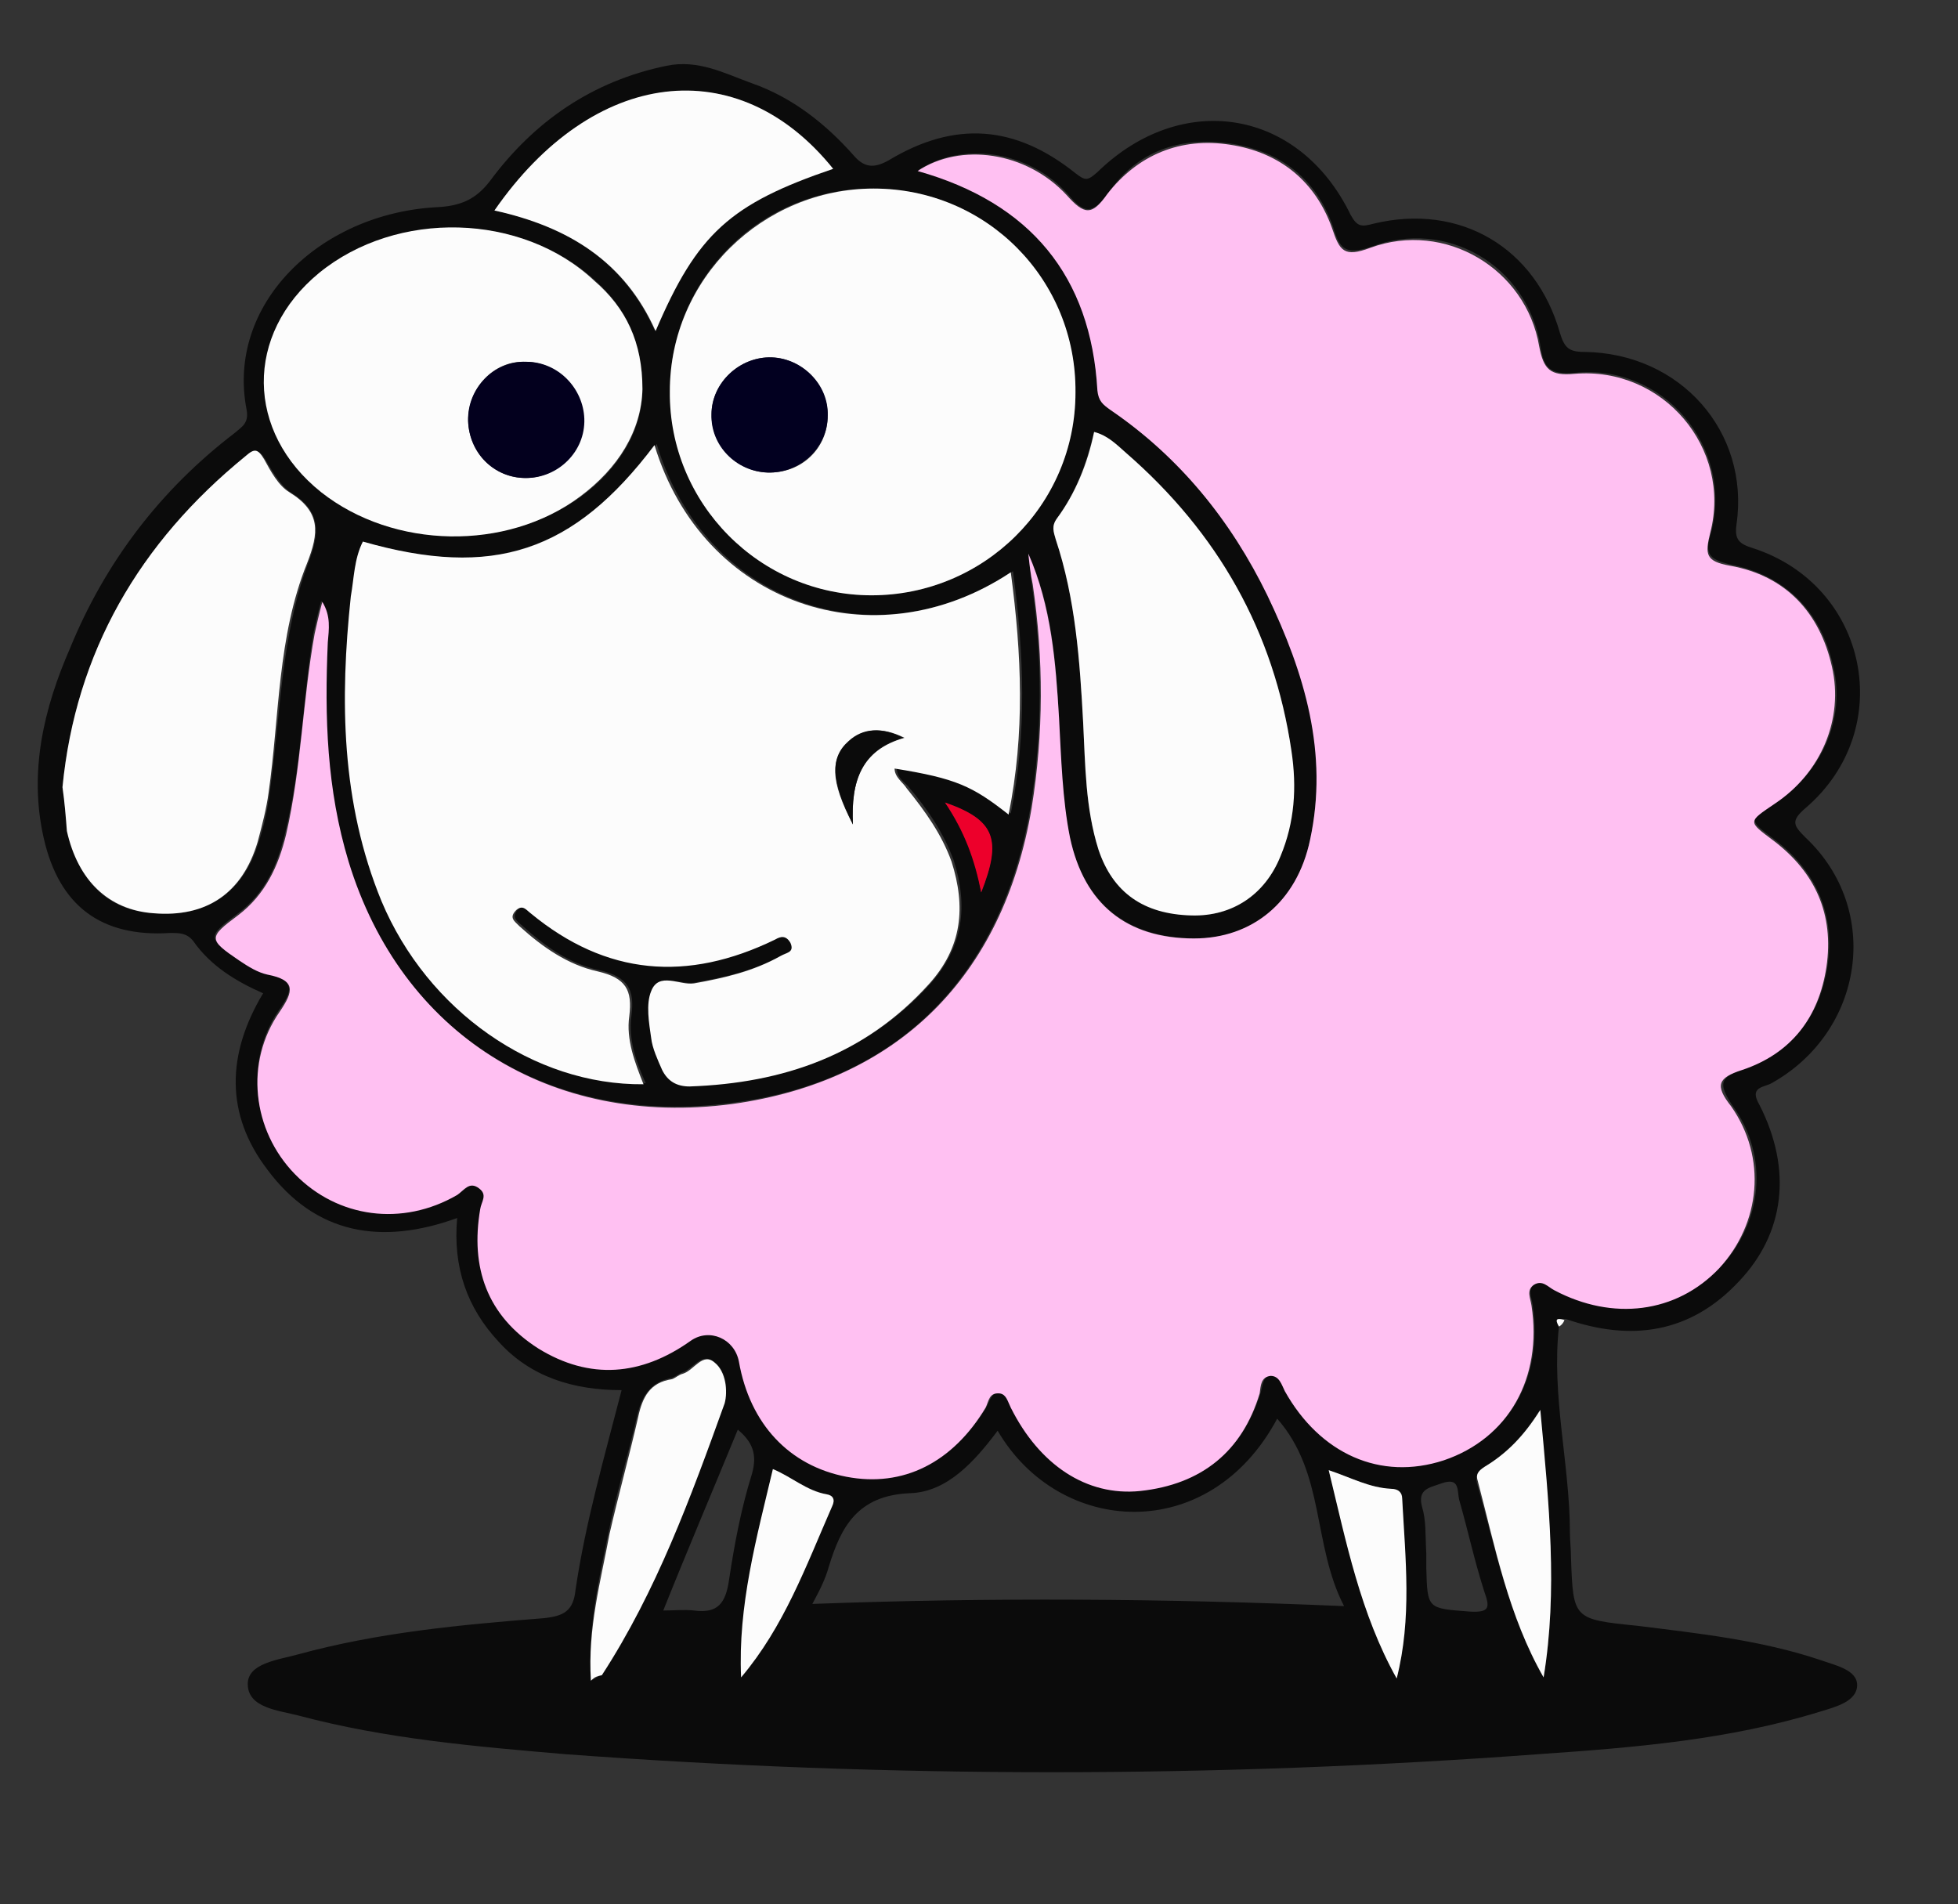 <?xml version="1.0" encoding="utf-8"?>
<!-- Generator: Adobe Illustrator 21.0.2, SVG Export Plug-In . SVG Version: 6.00 Build 0)  -->
<svg version="1.1" id="Layer_1" xmlns="http://www.w3.org/2000/svg" xmlns:xlink="http://www.w3.org/1999/xlink" x="0px" y="0px"
	 viewBox="0 0 178.6 173.7" style="enable-background:new 0 0 178.6 173.7;" xml:space="preserve">
<rect x="0" y="0" width="178.6" height="173.7" fill="#333333" stroke="none"/>
<style type="text/css">
	.st0{display:none;fill:#FDFDFD;}
	.st1{fill:#0B0B0B;}
	.st2{fill:#FFC0F2;}
	.st3{fill:#FCFCFC;}
	.st4{display:none;fill:#FCFCFC;}
	.st5{fill:#ED002B;}
	.st6{fill:#FDFDFD;}
	.st7{fill:#020020;}
	.st8{fill:#03001E;}
</style>
<g>
	<path class="st0" d="M89.3,173.6c-29.1,0-58.1,0-87.1,0.1c-1.8,0-2.2-0.4-2.2-2.1C0.1,115.1,0.1,58.6,0,2.1C0,0.4,0.4,0,2.1,0
		c58.1,0.1,116.2,0.1,174.3,0c1.8,0,2.2,0.4,2.2,2.1c-0.1,56.5-0.1,112.9,0,169.4c0,1.8-0.4,2.1-2.1,2.1
		C147.3,173.6,118.3,173.6,89.3,173.6z M142.8,120.5c6,2.1,11.3,1.2,15.8-3.4c4.2-4.4,4.9-10.3,1.9-16.1c-1-1.8,0.5-1.6,1.1-2
		c8.6-4.7,10.2-15.7,3.1-22.4c-1.2-1.1-1.4-1.5,0-2.7c8.4-7.2,5.6-20.2-4.8-23.7c-1.3-0.5-1.7-0.8-1.5-2.2
		c1.2-8.5-5.1-15.7-13.9-15.7c-1.4,0-1.8-0.4-2.2-1.7c-2.2-7.7-9.1-11.8-17-10c-1.1,0.3-1.5,0.3-2.1-0.8
		c-4.7-9.7-15.3-11.5-23.1-3.9c-0.9,0.8-1.1,0.7-2,0.1c-5.5-4.5-11-4.9-17-1.2c-1.4,0.8-2.3,0.7-3.3-0.5c-2.6-2.8-5.5-5.2-9.2-6.5
		c-2.5-0.9-4.9-2.1-7.8-1.6c-6.7,1.4-12.1,5.1-16.1,10.5c-1.3,1.8-2.7,2.3-4.9,2.4c-10.7,0.6-19.2,8.9-17.3,18.5
		c0.2,1.1-0.4,1.5-1.1,2.1c-6.8,5.2-11.8,11.8-15,19.6C4.1,64.9,2.7,70.6,4,76.7c1.4,6,5.2,8.9,11.5,8.9c0.8,0,1.5-0.1,2.1,0.7
		c1.6,2.2,3.9,3.6,6.4,4.8c-3.2,5.5-3.5,11,0.4,16.1c4.5,5.8,10.5,6.8,17.3,4.4c-0.4,4.5,0.9,8.1,3.8,11.3c3,3.2,6.8,4.3,11.2,4.4
		c-1.6,6.2-3.3,12.1-4.2,18.2c-0.3,1.9-1,2.5-2.9,2.6c-7.5,0.6-15.1,1.3-22.4,3.3c-1.8,0.5-4.6,0.8-4.6,2.7c0,2.1,2.8,2.4,4.7,2.9
		c7.9,2.1,16.1,2.9,24.2,3.5c29.6,2.2,59.3,2.2,88.9,0c8.6-0.7,17.4-1.4,25.7-3.9c1.4-0.5,3.4-0.9,3.3-2.4c0-1.5-2-2-3.4-2.3
		c-5.4-1.8-11-2.4-16.6-3.1c-5.9-0.7-5.9-0.7-6.1-6.2c0-0.7-0.1-1.5-0.1-2.3c0-6.3-1.7-12.5-1-18.8
		C142.4,120.9,142.6,120.7,142.8,120.5z"/>
	<path class="st1" d="M142.2,121c-0.7,6.3,1,12.6,1,18.8c0,0.7,0.1,1.5,0.1,2.3c0.2,5.6,0.2,5.6,6.1,6.2c5.6,0.7,11.2,1.3,16.6,3.1
		c1.4,0.5,3.4,0.9,3.4,2.3c0,1.5-2,2-3.3,2.4c-8.4,2.6-17,3.3-25.7,3.9c-29.6,2.2-59.3,2.2-88.9,0c-8.2-0.7-16.3-1.4-24.2-3.5
		c-1.9-0.5-4.7-0.7-4.7-2.9c0-1.9,2.8-2.2,4.6-2.7c7.3-2,14.8-2.7,22.4-3.3c1.9-0.2,2.7-0.7,2.9-2.6c0.9-6.1,2.6-12,4.2-18.2
		c-4.4,0-8.3-1.2-11.2-4.4c-2.9-3.1-4.2-6.8-3.8-11.3c-6.9,2.5-12.9,1.5-17.3-4.4c-3.9-5.1-3.7-10.6-0.4-16.1
		c-2.5-1.1-4.8-2.5-6.4-4.8c-0.6-0.7-1.2-0.7-2.1-0.7C9.2,85.5,5.4,82.6,4,76.5s0-11.9,2.4-17.4c3.2-7.8,8.2-14.4,15-19.6
		c0.7-0.6,1.3-0.9,1.1-2.1c-1.9-9.6,6.6-17.9,17.3-18.5c2.2-0.1,3.6-0.7,4.9-2.4c4-5.4,9.3-9.1,16.1-10.5c2.9-0.6,5.3,0.7,7.8,1.6
		c3.7,1.3,6.7,3.7,9.2,6.5c1,1.2,1.9,1.3,3.3,0.5c6-3.6,11.5-3.2,17,1.2c0.9,0.7,1.1,0.7,2-0.1c7.7-7.5,18.4-5.8,23.1,3.9
		c0.6,1.1,1,1.1,2.1,0.8c7.9-1.9,14.8,2.2,17,10c0.4,1.3,0.8,1.7,2.2,1.7c8.8,0.1,15.1,7.3,13.9,15.7c-0.2,1.4,0.2,1.8,1.5,2.2
		c10.5,3.4,13.2,16.5,4.8,23.7c-1.4,1.2-1.1,1.6,0,2.7c7,6.6,5.3,17.7-3.1,22.4c-0.7,0.4-2.1,0.3-1.1,2c3,5.9,2.3,11.7-1.9,16.1
		c-4.4,4.7-9.8,5.5-15.8,3.4C142.1,120.3,141.9,120.5,142.2,121z M93.8,50.5c0.1,0.9,0.2,1.9,0.3,2.7c1,6.8,1,13.6-0.1,20.4
		c-2.6,15.5-12.2,25.1-27.3,27c-16.5,2.2-30.2-6.3-35-22.1c-2-6.5-2.3-13.2-1.9-20c0.1-1.2,0.3-2.3-0.5-3.7c-0.3,1.1-0.5,2-0.7,2.9
		c-1,6.1-1.1,12.3-2.6,18.3c-0.7,2.9-1.8,5.5-4.4,7.4c-2.7,2-2.7,2.2,0.1,4.1c0.8,0.6,1.6,1.1,2.6,1.3c2.7,0.6,2.4,1.6,1.1,3.4
		C22.3,96.8,23,103,27,107c3.9,4,9.8,4.8,14.8,1.9c0.7-0.4,1.1-1.2,2-0.6c0.8,0.6,0.2,1.3,0.1,1.9c-1,5.3,0.7,9.7,5.3,12.7
		s9.3,2.5,13.9-0.7c1.8-1.2,4.1-0.3,4.4,1.9c1,5.8,4.6,9.6,9.8,10.5s9.7-1.3,12.7-6.3c0.3-0.6,0.5-1.4,1.3-1.3
		c0.8,0.1,0.9,0.7,1,1.3c2.6,5.2,6.8,8.1,11.8,7.6c5.6-0.6,9.2-3.5,10.9-8.9c0.2-0.7,0.2-1.5,1-1.6c0.9-0.1,1,0.7,1.3,1.4
		c3.2,5.8,8.7,8.3,14.5,6.3c5.9-2,9-7.5,8-14.1c-0.1-0.7-0.5-1.4,0.2-1.9c0.8-0.5,1.3,0.2,1.9,0.5c5.3,2.9,11.1,2.1,15-2
		c3.9-4.1,4.5-10.2,1.1-14.8c-1.3-2-1.1-2.5,1-3.3c4.5-1.6,7-4.8,7.7-9.4c0.7-4.7-1-8.6-4.8-11.5c-2.4-1.8-2.5-1.8,0.1-3.4
		c4.2-2.8,6.4-7.7,5.2-12.5c-1.1-4.9-4.3-8.2-9.3-9.2c-2.2-0.5-2.4-1.1-1.8-3c2-7.8-4.4-15.3-12.4-14.5c-2.3,0.2-2.9-0.4-3.2-2.5
		c-1.2-7.3-8.6-11.6-15.4-9c-2.4,0.8-2.9,0.2-3.5-1.8c-1.5-4.3-4.7-6.9-9.3-7.6c-4.7-0.7-8.6,0.7-11.2,4.5c-1.5,2-2.2,1.9-3.7,0.1
		c-3.6-4-9.6-4.8-13.6-2.2c10.3,3,15.8,9.7,16.3,20.1c0.1,0.9,0.5,1.3,1.2,1.8c6.4,4.3,11,10.2,14.3,16.9c3.5,7,5.6,14.4,3.9,22.3
		c-1.2,5.8-5.3,9.1-10.6,9c-6.2-0.1-10-3.2-11.3-9.2c-0.8-3.6-1-7.3-1-10.9C96.3,60.4,96,55.4,93.8,50.5z M33.1,49.4
		c-0.8,1.6-0.8,3.4-1,5c-1,9.4-1,18.7,2.9,27.7c4.3,10,14,16.8,23.9,16.7c-0.9-2-1.6-4-1.3-6.2c0.3-2.3-0.3-3.5-2.9-4.1
		c-2.8-0.6-5-2.2-7.1-4.1c-0.5-0.4-1-0.8-0.3-1.5c0.6-0.6,1-0.1,1.3,0.3c6.8,5.7,14.3,6.3,22.3,2.4c0.7-0.3,1.1-0.5,1.4,0.3
		c0.5,0.9-0.5,0.9-0.9,1.2c-2.5,1.4-5.1,2-7.9,2.5c-1.3,0.3-3.2-0.9-3.9,0.7c-0.5,1.2-0.2,2.9,0,4.3c0.1,1,0.6,2,1,2.9
		c0.4,1,1.1,1.5,2.5,1.5c8.6-0.3,16-2.9,21.8-9.3c3-3.4,3.4-7.1,2.1-11.2c-0.9-2.5-2.4-4.7-4.1-6.7c-0.4-0.5-1.1-0.8-1.1-1.8
		c5.6,1,7,1.6,10.4,4.2c1.5-7.4,1.2-14.6,0.2-22.1c-12.5,8.4-28.1,3-32.5-11.6C52.3,50.4,44.9,52.8,33.1,49.4z M98.1,35.8
		c0-10.3-8.2-18.6-18.4-18.6c-10.3-0.1-18.6,8.2-18.6,18.5s8.3,18.6,18.4,18.6C89.8,54.3,98.1,46,98.1,35.8z M58.6,35.5
		c0-4.3-1.5-7.4-4.3-9.9c-6.7-6.2-18.1-6.4-25.1-0.7c-6.8,5.6-6.7,14.5,0.2,20c6.6,5.2,16.8,5.3,23.6,0.4
		C56.4,42.8,58.6,39.3,58.6,35.5z M99.8,39.4c-0.7,2.9-1.7,5.6-3.4,7.9c-0.5,0.7-0.3,1.2-0.1,1.9c1.8,5.4,2.2,11,2.5,16.7
		c0.2,3.9,0.2,7.8,1.4,11.6c1.3,3.8,4.1,5.8,8.5,6c3.7,0.1,6.6-1.8,8.1-5.4c1.2-3.1,1.4-6.3,1-9.6c-1.6-10.9-6.7-19.9-15.1-27.2
		C101.8,40.5,101.1,39.8,99.8,39.4z M5.7,71.8c0.2,1.4,0.3,2.7,0.5,4c0.9,4.6,3.7,7.3,7.9,7.5c4.8,0.4,8.1-1.9,9.5-6.5
		c0.5-1.5,0.8-3,1-4.5c1-7,1-14.2,3.5-20.9c1.1-2.8,1.2-4.8-1.6-6.5c-1-0.7-1.7-2-2.3-3c-0.6-1-1-0.8-1.7-0.3
		C12.7,49.5,6.9,59.5,5.7,71.8z M74.1,146.3c16.2-0.6,32.1-0.5,48.5,0.2c-2.9-5.6-1.7-12.1-6.1-17.1c-6.2,11.6-19.9,10.7-25.5,1.1
		c-2.1,2.8-4.6,5.6-8,5.7c-4.8,0.2-6.3,3.1-7.4,6.7C75.3,144,74.8,145,74.1,146.3z M45.1,19.2c6.7,1.4,11.8,4.7,14.6,10.9
		c3.8-8.9,6.8-11.6,16.2-14.8C67.4,4.7,54.2,6.2,45.1,19.2z M53.9,153.3c0.5-0.3,0.8-0.4,0.9-0.6c5.1-7.6,8.1-16.3,11.2-24.8
		c0.5-1.2,0.2-2.9-0.9-3.7c-1.1-0.9-1.9,0.7-2.9,1c-0.3,0.1-0.6,0.4-1,0.5c-2,0.4-2.7,1.8-3.1,3.5c-0.8,3.5-1.9,7.1-2.6,10.6
		C54.6,144.2,53.6,148.5,53.9,153.3z M140.8,153c1.3-7.9,0.5-15.8-0.4-24.3c-1.5,2.4-3.1,4-5.1,5.2c-0.5,0.3-0.7,0.7-0.6,1.3
		C136.4,141.2,137.6,147.4,140.8,153z M67.6,153c3.9-4.7,5.9-10.3,8.3-15.6c0.3-0.7,0.1-1-0.5-1.1c-1.8-0.4-3.2-1.5-4.9-2.3
		C69.1,140.4,67.4,146.5,67.6,153z M121.2,134.1c1.7,6.6,2.9,13.1,6.2,19c1.3-5.5,0.7-10.9,0.5-16.4c0-0.7-0.4-0.8-1-0.9
		C124.9,135.7,123.2,134.8,121.2,134.1z M67.3,130.4c-2.3,5.6-4.6,11-6.8,16.5c1,0,1.9-0.1,2.8,0c2.2,0.3,2.9-0.7,3.2-2.8
		c0.5-3.3,1.1-6.5,2.1-9.7C69.1,132.6,68.6,131.5,67.3,130.4z M130.1,141.7c0,0,0,0.7,0,1.3c0.1,3.8,0.1,3.7,4,4
		c1.8,0.1,1.8-0.4,1.3-1.8c-0.9-2.8-1.5-5.6-2.3-8.4c-0.2-0.8,0.1-2.1-1.6-1.5c-1.1,0.4-2.2,0.5-1.8,2.1
		C130.1,138.7,130,139.9,130.1,141.7z M86.2,73.2c1.8,2.6,2.8,5.2,3.3,8.2C91.4,76.5,90.7,74.8,86.2,73.2z"/>
	<path class="st2" d="M93.8,50.5c2.1,4.8,2.5,9.9,2.8,15c0.2,3.6,0.3,7.4,1,10.9c1.3,6.1,5.2,9.2,11.3,9.2c5.3,0,9.4-3.3,10.6-9
		c1.7-7.9-0.5-15.2-3.9-22.3c-3.3-6.8-8-12.6-14.3-16.9c-0.7-0.5-1.1-0.8-1.2-1.8C99.5,25.2,94,18.5,83.7,15.6
		c3.9-2.6,9.9-1.8,13.6,2.2c1.6,1.8,2.3,1.9,3.7-0.1c2.8-3.6,6.7-5.2,11.2-4.5c4.6,0.7,7.8,3.4,9.3,7.6c0.7,2.1,1.1,2.7,3.5,1.8
		c6.8-2.5,14.2,1.9,15.4,9c0.4,2.1,1,2.7,3.2,2.5c8.1-0.7,14.4,6.8,12.4,14.5c-0.5,2-0.4,2.6,1.8,3c5.1,0.9,8.2,4.3,9.3,9.2
		c1.1,4.8-1,9.7-5.2,12.5c-2.5,1.7-2.5,1.6-0.1,3.4c3.8,2.9,5.5,6.7,4.8,11.5c-0.7,4.6-3.2,7.9-7.7,9.4c-2.2,0.7-2.5,1.4-1,3.3
		c3.3,4.7,2.7,10.7-1.1,14.8c-3.9,4.1-9.7,4.8-15,2c-0.6-0.3-1.1-1-1.9-0.5c-0.7,0.5-0.3,1.2-0.2,1.9c1,6.6-2.1,12.1-8,14.1
		c-5.8,1.9-11.3-0.6-14.5-6.3c-0.3-0.6-0.5-1.4-1.3-1.4c-0.9,0.1-0.9,0.9-1,1.6c-1.6,5.3-5.3,8.3-10.9,8.9
		c-4.9,0.5-9.2-2.4-11.8-7.6c-0.3-0.6-0.4-1.2-1-1.3c-1-0.1-1,0.7-1.3,1.3c-3,5-7.5,7.3-12.7,6.3s-8.8-4.8-9.8-10.5
		c-0.4-2.1-2.7-3.1-4.4-1.9c-4.5,3.2-9.2,3.6-13.9,0.7c-4.7-3-6.2-7.4-5.3-12.7c0.1-0.7,0.7-1.3-0.1-1.9c-0.9-0.7-1.4,0.2-2,0.6
		c-5,2.9-10.9,2.1-14.8-1.9c-3.9-4-4.6-10.2-1.4-14.8c1.3-1.9,1.5-2.9-1.1-3.4c-0.9-0.2-1.7-0.7-2.6-1.3c-2.8-1.9-2.8-2.1-0.1-4.1
		c2.5-1.9,3.7-4.5,4.4-7.4c1.4-6.1,1.5-12.2,2.6-18.3c0.2-0.9,0.4-1.8,0.7-2.9c0.8,1.3,0.6,2.5,0.5,3.7c-0.3,6.8-0.1,13.4,1.9,20
		c4.8,15.7,18.4,24.3,35,22.1c15.1-2.1,24.7-11.6,27.3-27c1.1-6.8,1.1-13.6,0.1-20.4C94,52.4,93.9,51.4,93.8,50.5z"/>
	<path class="st3" d="M33.1,49.4c11.9,3.4,19.2,1,26.6-8.8c4.4,14.5,20,19.9,32.5,11.6c1,7.5,1.3,14.7-0.2,22.1
		c-3.3-2.6-4.8-3.3-10.4-4.2c0,0.8,0.8,1.3,1.1,1.8c1.7,2.1,3.2,4.2,4.1,6.7c1.3,4.1,1,7.8-2.1,11.2c-5.8,6.4-13.2,9-21.8,9.3
		c-1.2,0-2-0.5-2.5-1.5c-0.4-0.9-0.9-2-1-2.9c-0.2-1.4-0.5-3.1,0-4.3c0.7-1.8,2.6-0.5,3.9-0.7c2.8-0.5,5.4-1.1,7.9-2.5
		c0.5-0.3,1.3-0.3,0.9-1.2c-0.4-0.7-0.9-0.6-1.4-0.3c-8,3.9-15.4,3.3-22.3-2.4c-0.4-0.3-0.7-0.8-1.3-0.3c-0.7,0.7-0.2,1,0.3,1.5
		c2.1,1.9,4.4,3.5,7.1,4.1c2.6,0.6,3.2,1.7,2.9,4.1c-0.3,2.1,0.5,4.2,1.3,6.2c-10,0.1-19.7-6.7-23.9-16.7C31.1,73.2,31,63.8,32,54.4
		C32.3,52.7,32.3,51,33.1,49.4z M77.8,75.2c-0.2-4,0.8-6.8,4.7-7.9c-2-1-3.7-0.9-5,0.3C75.7,69.1,75.7,71.2,77.8,75.2z"/>
	<path class="st3" d="M98.1,35.8c0,10.3-8.4,18.5-18.6,18.5c-10.2,0-18.5-8.4-18.4-18.6c0-10.3,8.5-18.5,18.6-18.5
		C90,17.2,98.2,25.5,98.1,35.8z M75.5,37.9c0-2.8-2.3-5.2-5.1-5.3c-2.9-0.1-5.5,2.3-5.5,5.2c0,2.8,2.3,5.2,5.1,5.3
		C73.1,43.2,75.5,40.9,75.5,37.9z"/>
	<path class="st3" d="M58.6,35.5c-0.1,3.8-2.2,7.2-5.7,9.8c-6.7,5-17,4.8-23.6-0.4c-6.9-5.5-7-14.4-0.2-20
		c7.1-5.8,18.5-5.5,25.1,0.7C57.1,28.1,58.6,31.2,58.6,35.5z M42.7,38.4c0.1,2.9,2.4,5.2,5.2,5.2c2.9,0,5.4-2.4,5.3-5.4
		c-0.1-2.9-2.5-5.2-5.3-5.2C45,32.9,42.7,35.4,42.7,38.4z"/>
	<path class="st3" d="M99.8,39.4c1.2,0.3,2,1.1,2.9,1.9c8.4,7.3,13.5,16.3,15.1,27.2c0.5,3.3,0.3,6.5-1,9.6
		c-1.4,3.5-4.4,5.5-8.1,5.4c-4.4-0.1-7.2-2.1-8.5-6c-1.2-3.8-1.2-7.7-1.4-11.6c-0.3-5.6-0.7-11.3-2.5-16.7c-0.2-0.7-0.4-1.2,0.1-1.9
		C98.1,45,99.2,42.3,99.8,39.4z"/>
	<path class="st3" d="M5.7,71.8c1.2-12.3,7-22.3,16.7-30.2c0.8-0.7,1.1-0.7,1.7,0.3c0.6,1.1,1.3,2.4,2.3,3c2.9,1.8,2.7,3.7,1.6,6.5
		c-2.7,6.7-2.5,13.9-3.5,20.9c-0.2,1.5-0.6,3-1,4.5c-1.4,4.7-4.7,6.9-9.5,6.5c-4.1-0.3-6.9-3-7.9-7.5C6,74.5,5.9,73.2,5.7,71.8z"/>
	<path class="st4" d="M74.1,146.3c0.7-1.4,1.2-2.3,1.5-3.4c1.1-3.6,2.6-6.5,7.4-6.7c3.4-0.1,5.9-2.9,8-5.7
		c5.6,9.7,19.3,10.4,25.5-1.1c4.4,4.9,3.3,11.5,6.1,17.1C106.2,145.8,90.3,145.7,74.1,146.3z"/>
	<path class="st3" d="M45.1,19.2c9-13,22.2-14.6,30.9-3.8c-9.4,3.2-12.4,5.9-16.2,14.8C57,23.9,51.9,20.7,45.1,19.2z"/>
	<path class="st3" d="M53.9,153.3c-0.3-4.8,0.9-9.1,1.7-13.4c0.8-3.5,1.8-7.1,2.6-10.6c0.4-1.9,1.1-3.2,3.1-3.5
		c0.3-0.1,0.6-0.4,1-0.5c1-0.3,1.8-2,2.9-1c1,0.8,1.2,2.6,0.9,3.7c-3.1,8.6-6.2,17.1-11.2,24.8C54.5,152.9,54.3,152.9,53.9,153.3z"
		/>
	<path class="st3" d="M140.8,153c-3.2-5.6-4.4-11.8-6-17.9c-0.2-0.6,0-0.9,0.6-1.3c2-1.2,3.6-2.8,5.1-5.2
		C141.3,137.2,142.1,145.1,140.8,153z"/>
	<path class="st3" d="M67.6,153c-0.3-6.5,1.4-12.7,2.9-19c1.7,0.7,3.1,2,4.9,2.3c0.6,0.1,0.8,0.5,0.5,1.1
		C73.5,142.9,71.5,148.4,67.6,153z"/>
	<path class="st3" d="M121.2,134.1c2.1,0.7,3.7,1.6,5.7,1.7c0.6,0,1,0.3,1,0.9c0.3,5.5,0.9,10.9-0.5,16.4
		C124.1,147.2,122.8,140.7,121.2,134.1z"/>
	<path class="st4" d="M67.3,130.4c1.3,1.1,1.8,2.2,1.2,4c-1,3.2-1.7,6.4-2.1,9.7c-0.3,2.1-1,3.1-3.2,2.8c-0.9-0.1-1.7,0-2.8,0
		C62.7,141.4,65,136,67.3,130.4z"/>
	<path class="st4" d="M130.1,141.7c-0.1-2,0-3.2-0.3-4.3c-0.4-1.7,0.8-1.7,1.8-2.1c1.7-0.6,1.4,0.7,1.6,1.5c0.8,2.8,1.4,5.6,2.3,8.4
		c0.5,1.4,0.4,2-1.3,1.8c-3.9-0.3-3.9-0.2-4-4C130.1,142.4,130.1,141.7,130.1,141.7z"/>
	<path class="st5" d="M86.2,73.2c4.6,1.6,5.2,3.4,3.3,8.2C88.9,78.4,88,75.9,86.2,73.2z"/>
	<path class="st6" d="M142.2,121c-0.4-0.7-0.2-0.8,0.5-0.6C142.6,120.7,142.4,120.9,142.2,121z"/>
	<path class="st1" d="M77.8,75.2c-2-4-2.1-6.1-0.4-7.6c1.3-1.2,3-1.3,5-0.3C78.6,68.4,77.6,71.2,77.8,75.2z"/>
	<path class="st7" d="M75.5,37.9c0,3-2.6,5.3-5.5,5.2c-2.9-0.1-5.2-2.5-5.1-5.3c0-2.9,2.6-5.3,5.5-5.2
		C73.2,32.7,75.6,35.1,75.5,37.9z"/>
	<path class="st8" d="M42.7,38.4c-0.1-3,2.4-5.5,5.3-5.4c2.9,0,5.2,2.4,5.3,5.2c0.1,3-2.4,5.4-5.3,5.4C45,43.6,42.8,41.3,42.7,38.4z
		"/>
</g>
</svg>
